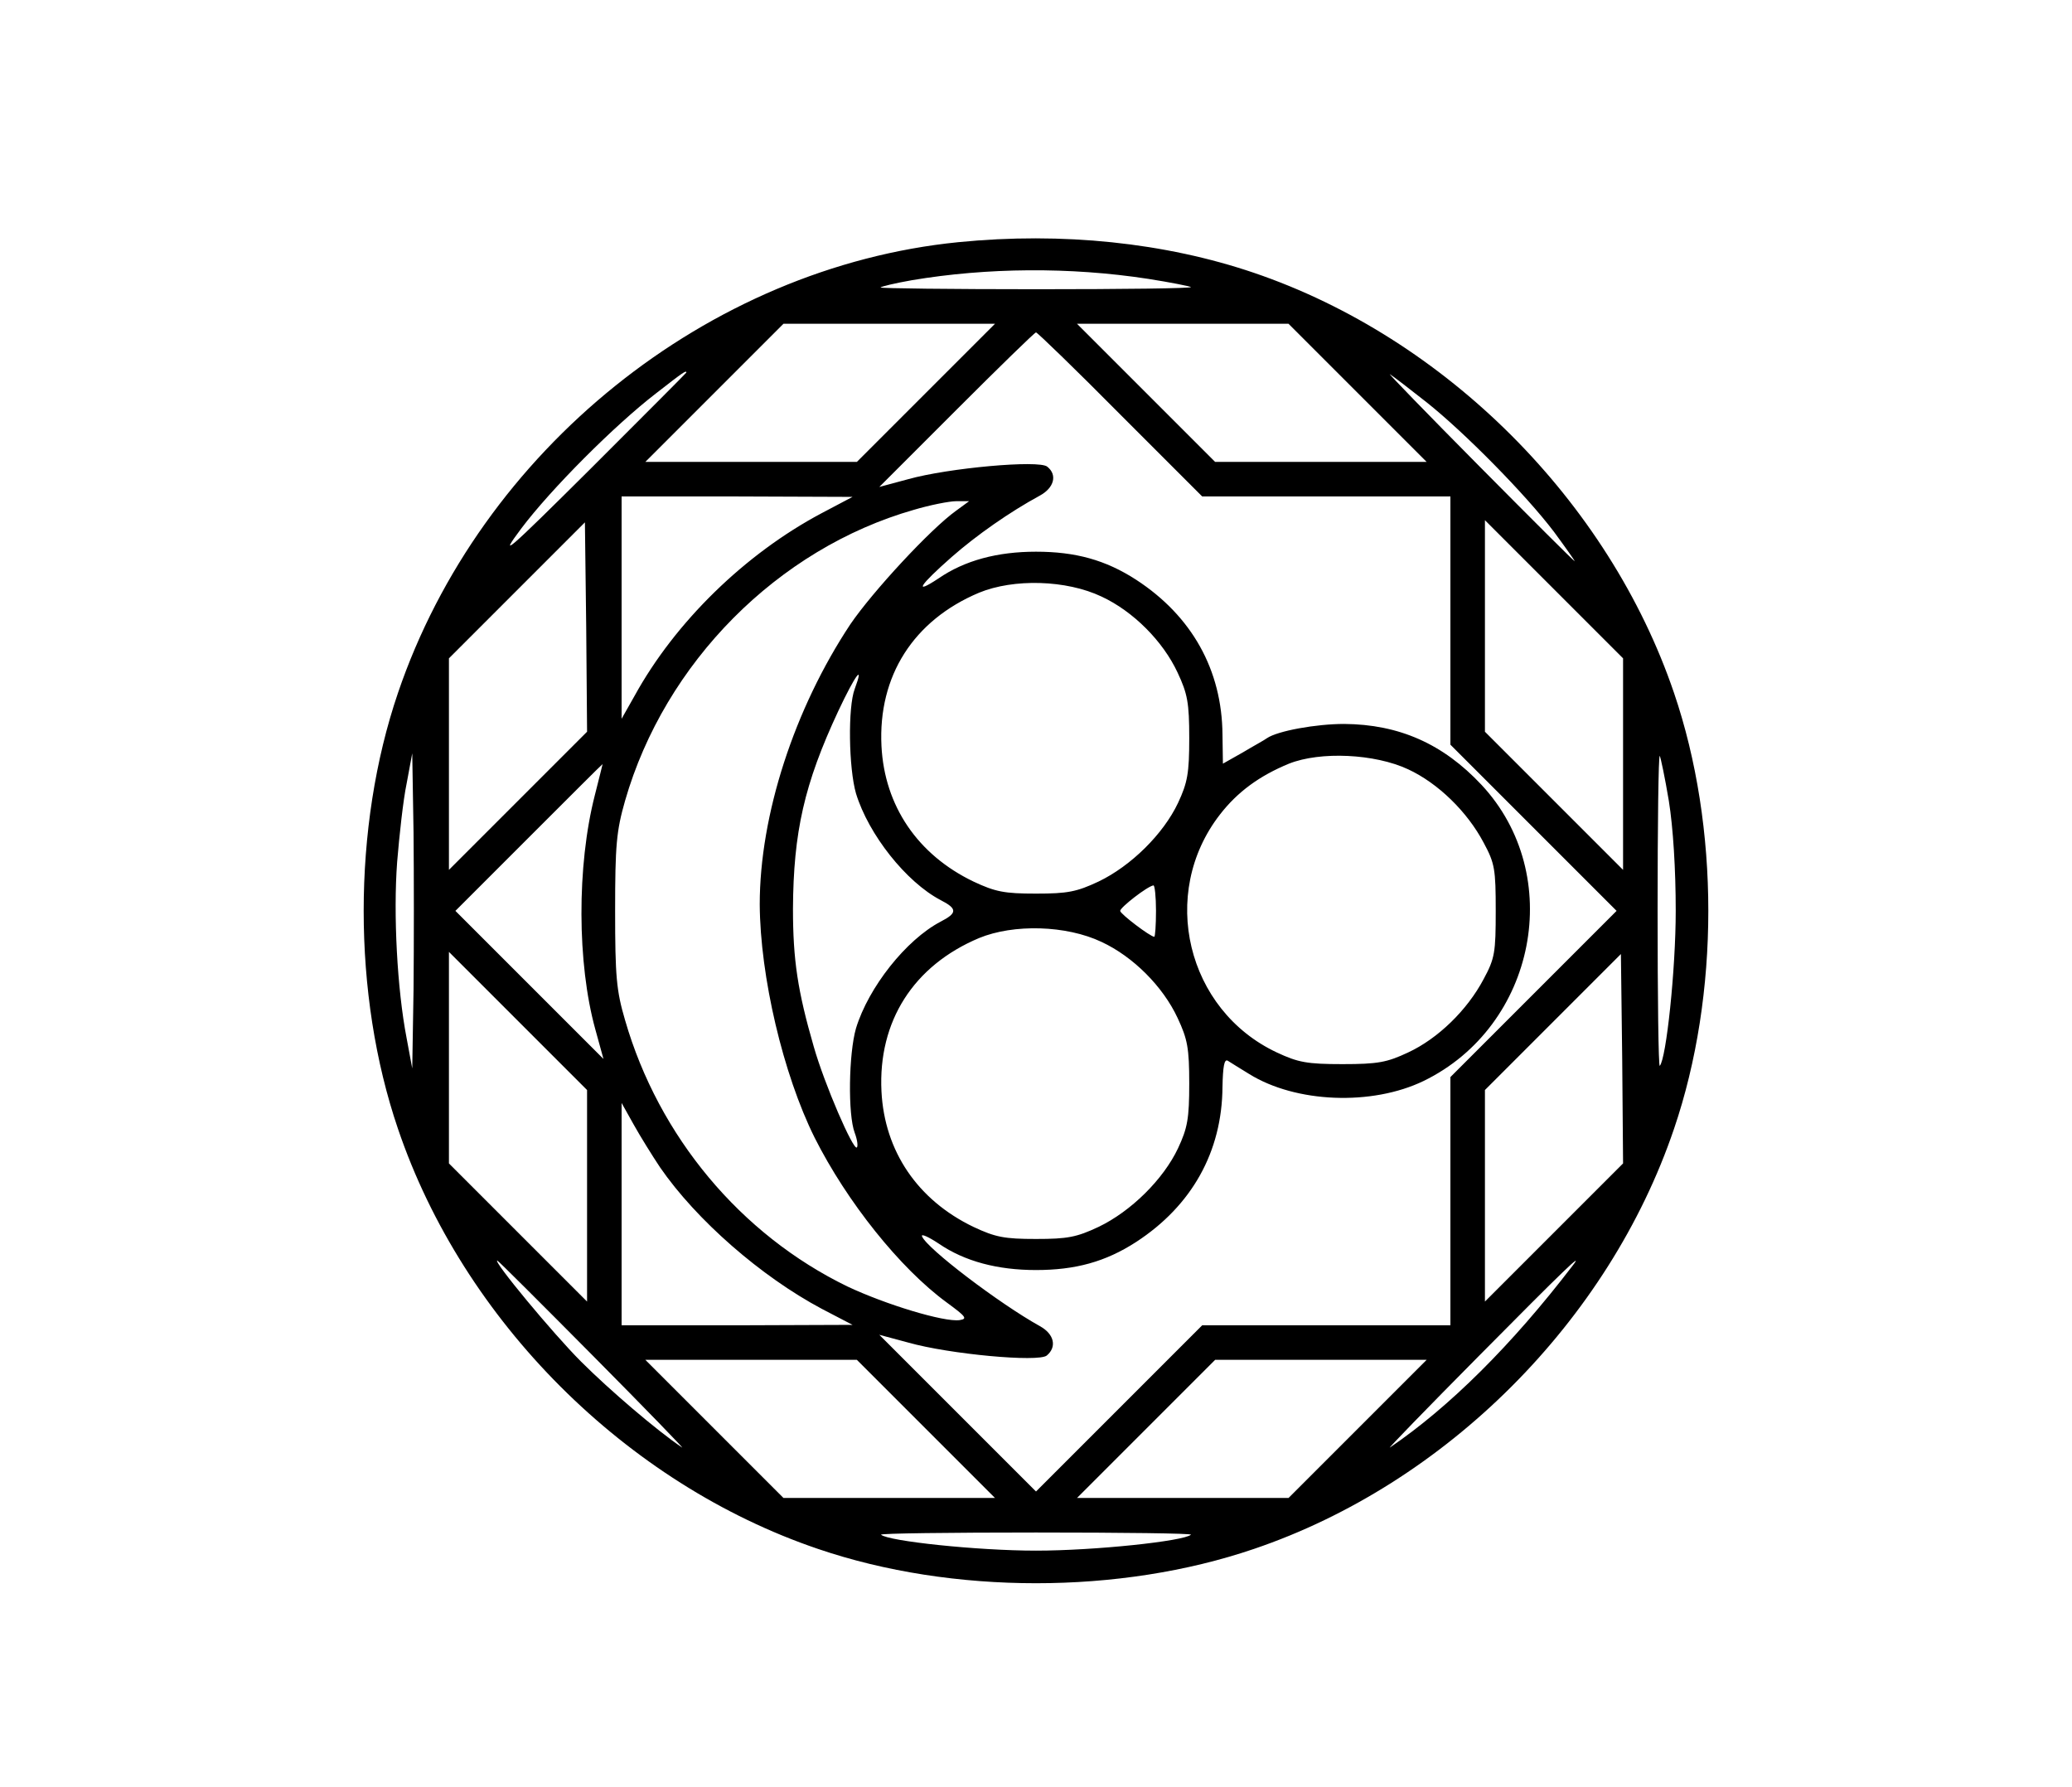 <?xml version="1.0" standalone="no"?>
<!DOCTYPE svg PUBLIC "-//W3C//DTD SVG 20010904//EN"
 "http://www.w3.org/TR/2001/REC-SVG-20010904/DTD/svg10.dtd">
<svg version="1.0" xmlns="http://www.w3.org/2000/svg"
 width="480pt" height="414pt" viewBox="0 0 480 414"
 preserveAspectRatio="xMidYMid meet">

<g transform="translate(0,414) scale(0.1,-0.1)"
fill="#000000" stroke="none">
<path d="M2220 3579 c-580 -58 -1107 -482 -1298 -1044 -106 -311 -106 -699 0
-1010 151 -445 528 -822 973 -973 311 -106 699 -106 1010 0 445 151 822 528
973 973 106 311 106 699 0 1010 -151 444 -529 822 -973 973 -206 70 -444 95
-685 71z m440 -85 c51 -8 96 -17 99 -19 2 -3 -158 -5 -357 -5 -199 0 -362 2
-362 4 0 2 33 10 73 17 173 29 365 31 547 3z m-515 -264 l-160 -160 -245 0
-245 0 160 160 160 160 245 0 245 0 -160 -160z m1000 0 l160 -160 -245 0 -245
0 -160 160 -160 160 245 0 245 0 160 -160z m-550 -50 l190 -190 287 0 288 0 0
-287 0 -288 192 -192 193 -193 -193 -193 -192 -192 0 -288 0 -287 -287 0 -288
0 -192 -192 -193 -193 -182 182 -181 181 67 -18 c95 -27 302 -46 321 -30 24
20 17 50 -16 68 -95 53 -262 180 -273 208 -3 7 15 -1 39 -17 60 -41 136 -61
225 -61 91 0 161 19 232 65 129 84 199 209 200 359 1 47 4 65 12 61 6 -4 29
-18 50 -31 108 -67 284 -74 404 -16 261 127 329 477 134 686 -89 95 -191 140
-318 141 -65 0 -154 -16 -179 -33 -5 -4 -31 -18 -56 -33 l-46 -26 -1 67 c-1
150 -71 275 -200 359 -71 46 -141 65 -232 65 -89 0 -165 -20 -226 -62 -59 -39
-44 -16 31 50 57 50 134 104 204 142 33 18 41 48 17 67 -19 16 -229 -3 -322
-29 l-67 -18 179 179 c98 98 181 179 184 179 3 0 91 -85 195 -190z m-1005 97
c0 -1 -100 -101 -221 -222 -196 -195 -215 -211 -162 -140 69 92 218 241 313
314 63 49 70 54 70 48z m1715 -69 c88 -70 229 -213 295 -300 28 -38 49 -68 48
-68 -2 0 -102 100 -223 222 -121 122 -213 217 -205 211 8 -5 47 -35 85 -65z
m-1402 -257 c-177 -94 -339 -252 -433 -423 l-30 -53 0 258 0 257 268 0 267 -1
-72 -38z m312 6 c-59 -42 -194 -188 -245 -263 -130 -196 -210 -442 -210 -649
1 -167 54 -393 127 -540 75 -149 198 -303 306 -382 45 -33 49 -38 30 -41 -36
-5 -171 36 -260 78 -247 120 -437 347 -515 617 -20 68 -23 101 -23 253 0 152
3 185 23 255 92 320 354 584 669 674 37 11 82 20 98 20 l30 0 -30 -22z m-1015
-672 l-160 -160 0 245 0 245 158 158 157 157 3 -242 2 -243 -160 -160z m2560
85 l0 -245 -160 160 -160 160 0 245 0 245 160 -160 160 -160 0 -245z m-1208
388 c73 -34 142 -103 176 -176 23 -49 27 -70 27 -152 0 -81 -4 -103 -26 -150
-34 -72 -109 -146 -184 -182 -51 -24 -72 -28 -145 -28 -73 0 -94 4 -145 28
-129 62 -206 175 -213 314 -8 162 74 291 226 355 80 33 202 30 284 -9z m-572
-214 c-16 -42 -14 -183 3 -242 29 -95 116 -205 196 -247 39 -20 39 -30 0 -50
-80 -42 -167 -152 -196 -247 -17 -59 -19 -200 -3 -242 6 -16 8 -31 5 -34 -8
-8 -75 146 -100 234 -37 128 -48 200 -48 319 1 177 26 289 105 458 39 83 61
113 38 51z m-1022 -697 l-3 -182 -13 70 c-22 114 -31 287 -22 408 5 61 14 144
22 182 l13 70 3 -183 c1 -100 1 -264 0 -365z m2304 511 c69 -32 137 -98 175
-170 26 -48 28 -62 28 -158 0 -96 -2 -110 -28 -158 -38 -72 -106 -138 -175
-170 -49 -23 -70 -27 -152 -27 -82 0 -103 4 -152 27 -209 98 -274 368 -132
551 41 53 92 90 160 118 73 29 199 23 276 -13z m604 -73 c10 -62 16 -159 16
-255 0 -136 -22 -343 -37 -359 -3 -2 -5 159 -5 359 0 200 2 361 5 359 2 -3 12
-50 21 -104z m-2488 13 c-42 -164 -41 -390 1 -542 l19 -69 -171 171 -172 172
170 170 c93 93 170 170 171 170 0 0 -8 -33 -18 -72z m1300 -268 c0 -33 -2 -60
-4 -60 -9 0 -79 53 -79 60 0 8 63 57 77 59 3 1 6 -26 6 -59z m-126 -72 c73
-34 142 -103 176 -176 23 -49 27 -70 27 -152 0 -81 -4 -103 -26 -150 -34 -72
-109 -146 -184 -182 -51 -24 -72 -28 -145 -28 -73 0 -94 4 -145 28 -129 62
-206 175 -213 314 -8 162 74 291 226 355 80 33 202 30 284 -9z m-1192 -588 l0
-245 -160 160 -160 160 0 245 0 245 160 -160 160 -160 0 -245z m2240 -85
l-160 -160 0 245 0 245 158 158 157 157 3 -242 2 -243 -160 -160z m-2071 151
c84 -122 234 -253 375 -328 l71 -37 -267 -1 -268 0 0 258 0 257 28 -50 c15
-27 43 -72 61 -99z m-154 -438 c121 -122 213 -217 205 -211 -58 39 -168 133
-234 199 -65 65 -205 234 -194 234 2 0 102 -100 223 -222z m2268 210 c-140
-183 -286 -328 -423 -421 -8 -6 84 89 205 211 200 202 246 246 218 210z
m-1498 -378 l160 -160 -245 0 -245 0 -160 160 -160 160 245 0 245 0 160 -160z
m1000 0 l-160 -160 -245 0 -245 0 160 160 160 160 245 0 245 0 -160 -160z
m-386 -245 c-16 -15 -223 -37 -359 -37 -136 0 -343 22 -359 37 -2 3 159 5 359
5 200 0 361 -2 359 -5z"/>
</g>
</svg>
